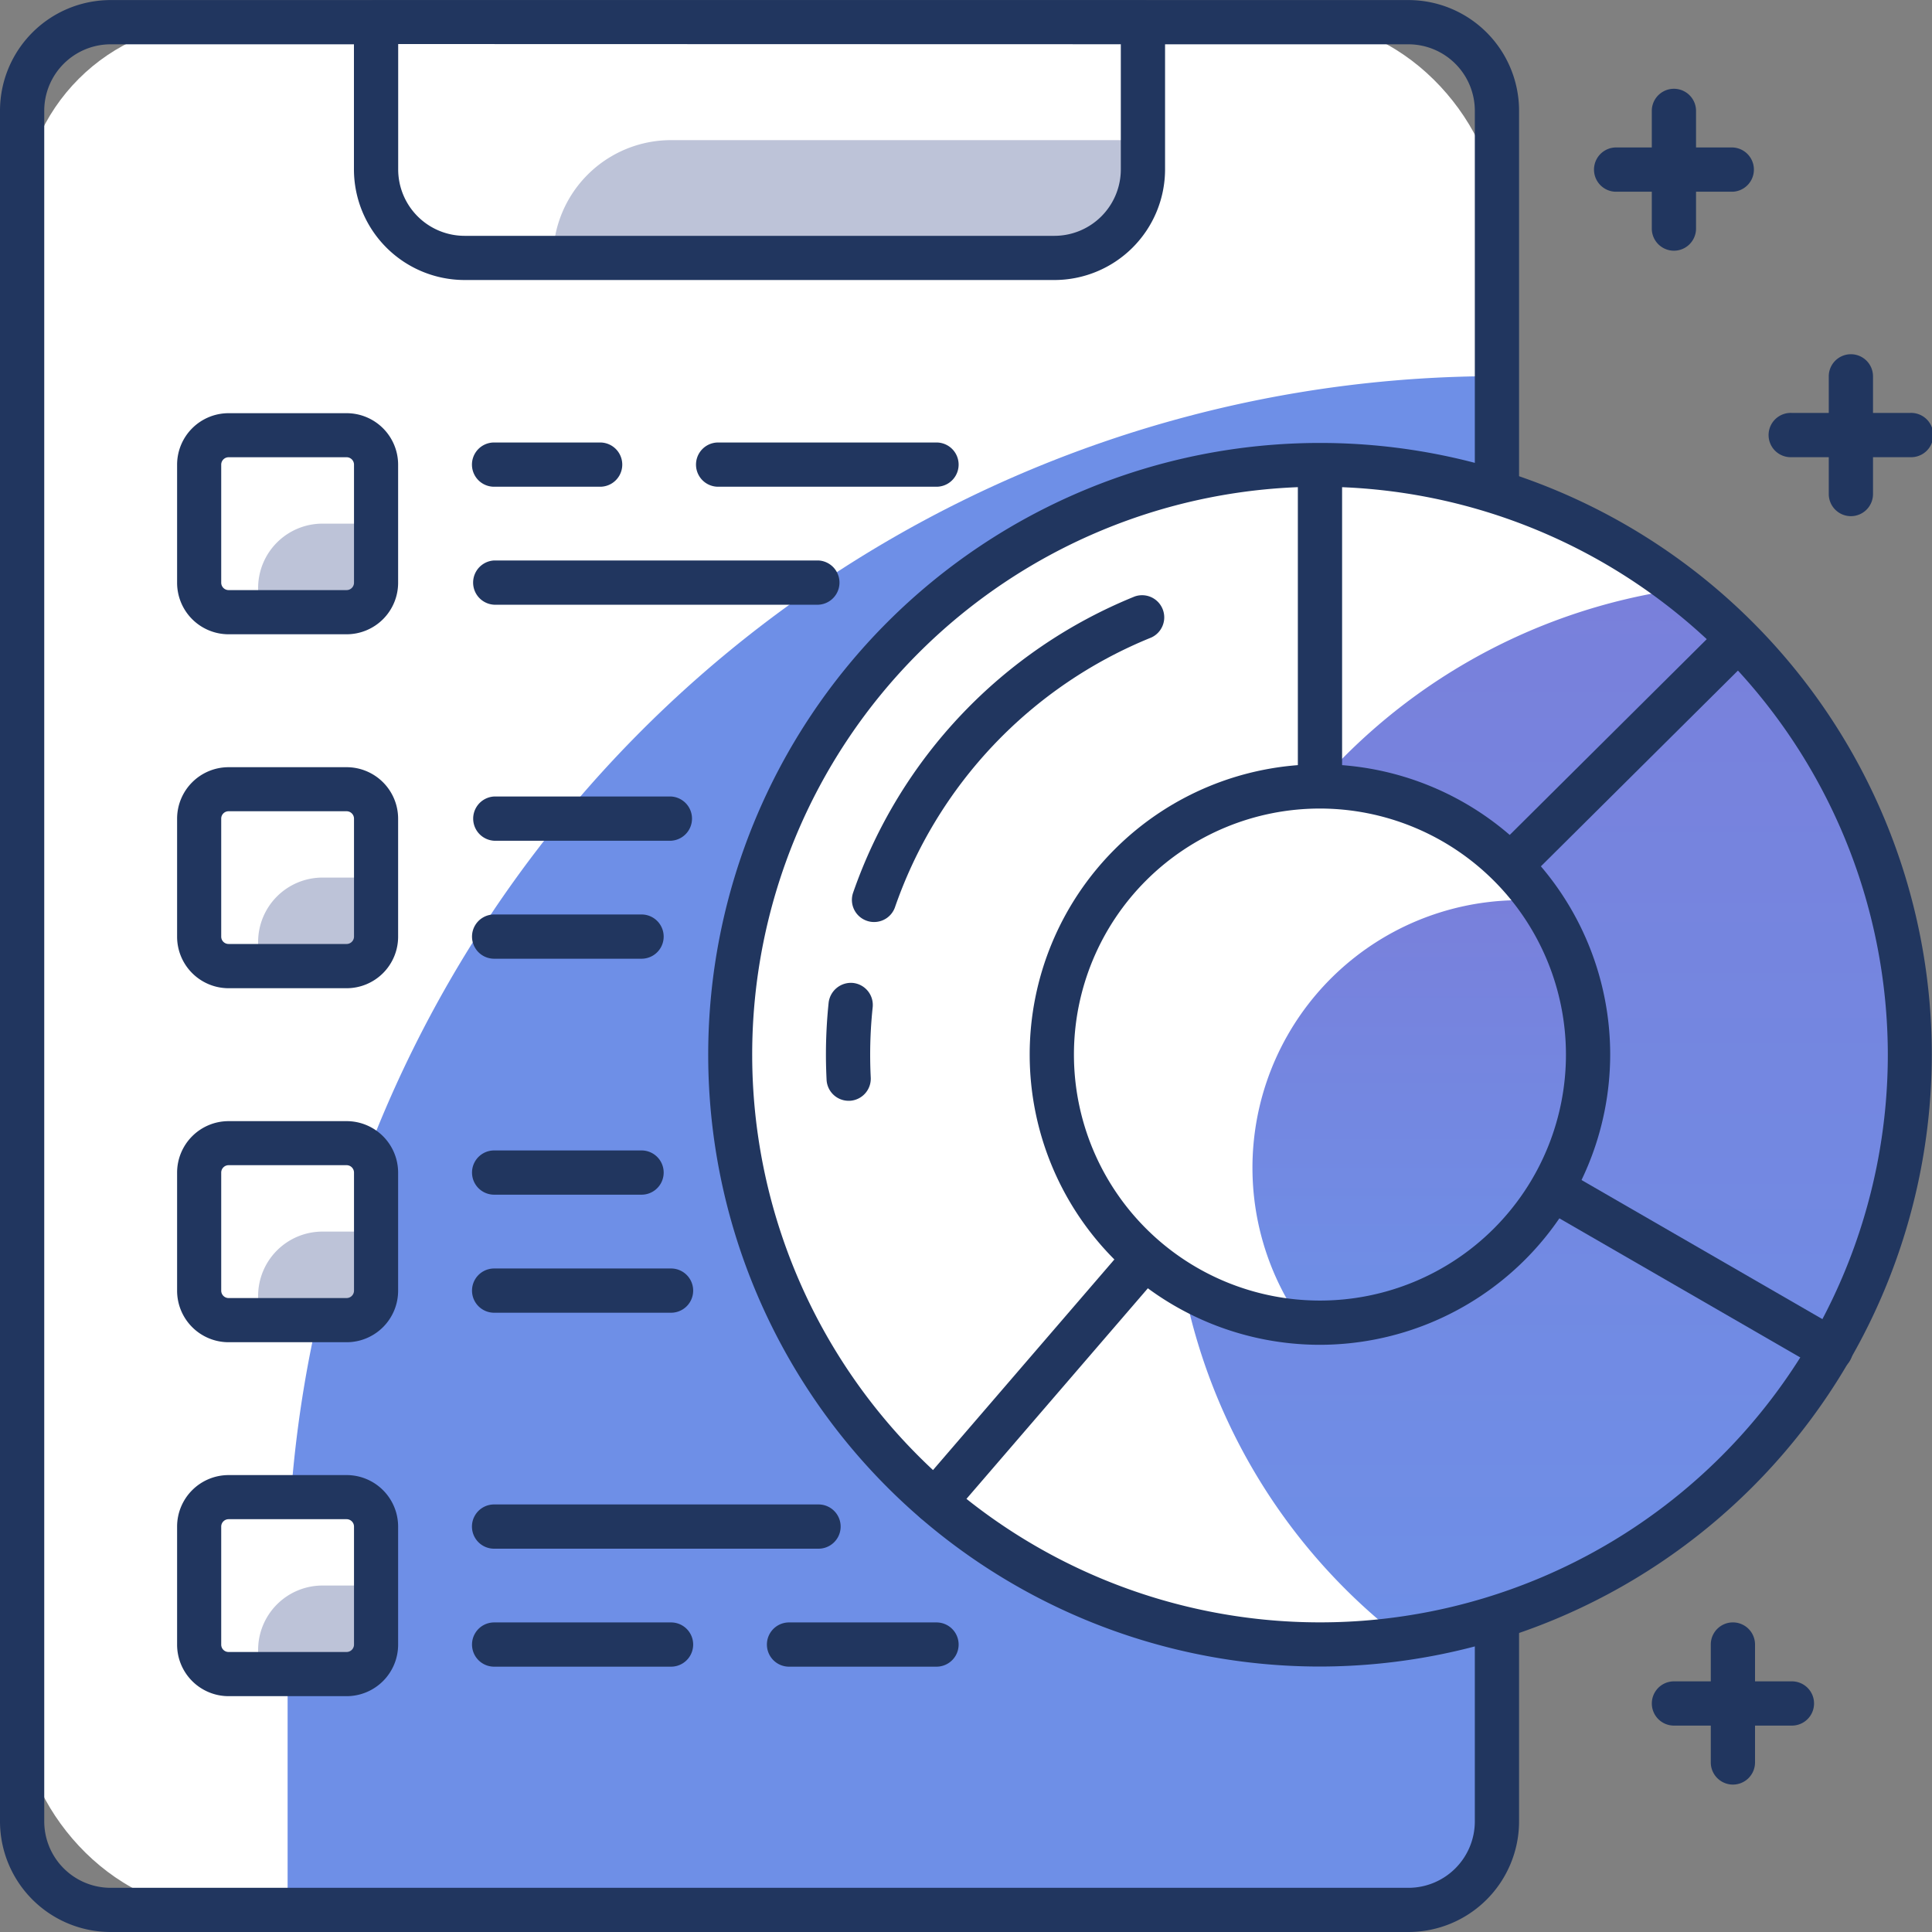 <svg xmlns="http://www.w3.org/2000/svg" xmlns:xlink="http://www.w3.org/1999/xlink" width="30" height="30" viewBox="0 0 30 30">
  <rect x="0" y="0" width="30" height="30" fill="#808080" stroke="none"/>
  <defs>
    <linearGradient id="linear-gradient" x1="0.5" x2="0.5" y2="1" gradientUnits="objectBoundingBox">
      <stop offset="0" stop-color="#7980db"/>
      <stop offset="1" stop-color="#6e8fe7"/>
    </linearGradient>
  </defs>
  <g id="Group_10519" data-name="Group 10519" transform="translate(-445.245 -752.25)">
    <g id="Group_10515" data-name="Group 10515" transform="translate(445.245 752.25)">
      <g id="Group_10470" data-name="Group 10470" transform="translate(14.585 6.583)">
        <path id="Path_12685" data-name="Path 12685" d="M9.16,27.872A9.16,9.16,0,0,1,0,18.712C0,13.653,14.219,27.872,9.16,27.872Z" transform="translate(0 -17.624)" fill="#e8ebec"/>
      </g>
      <g id="Group_10471" data-name="Group 10471" transform="translate(0.344 0.345)">
        <rect id="Rectangle_2683" data-name="Rectangle 2683" width="22.9" height="29.312" rx="3" fill="#fff"/>
      </g>
      <g id="Group_10472" data-name="Group 10472" transform="translate(4.466 5.841)">
        <path id="Rectangle_2684" data-name="Rectangle 2684" d="M18.778,0h0a0,0,0,0,1,0,0V22a1.817,1.817,0,0,1-1.817,1.817H0a0,0,0,0,1,0,0V18.778A18.778,18.778,0,0,1,18.778,0Z" fill="#6e8fe7"/>
      </g>
      <g id="Group_10473" data-name="Group 10473" transform="translate(0 0.001)">
        <path id="Path_12653" data-name="Path 12653" d="M159.846,127.153H139.694a1.719,1.719,0,0,1-1.718-1.718V98.872a1.719,1.719,0,0,1,1.718-1.718h20.152a1.719,1.719,0,0,1,1.718,1.718v26.564A1.719,1.719,0,0,1,159.846,127.153ZM139.694,97.841a1.032,1.032,0,0,0-1.031,1.031v26.564a1.032,1.032,0,0,0,1.031,1.031h20.152a1.032,1.032,0,0,0,1.031-1.031V98.872a1.032,1.032,0,0,0-1.031-1.031Z" transform="translate(-137.976 -97.154)" fill="#21365f"/>
      </g>
      <g id="Group_10474" data-name="Group 10474" transform="translate(5.84 0.344)">
        <path id="Rectangle_2685" data-name="Rectangle 2685" d="M0,0H11.908a0,0,0,0,1,0,0V.664a3,3,0,0,1-3,3H3a3,3,0,0,1-3-3V0A0,0,0,0,1,0,0Z" fill="#fff"/>
      </g>
      <g id="Group_10475" data-name="Group 10475" transform="translate(8.588 2.176)">
        <path id="Path_12654" data-name="Path 12654" d="M164.513,103.734h-7.786a1.832,1.832,0,0,1,1.832-1.832h7.328v.458A1.375,1.375,0,0,1,164.513,103.734Z" transform="translate(-156.727 -101.902)" fill="#bdc3d8"/>
      </g>
      <g id="Group_10476" data-name="Group 10476" transform="translate(5.496)">
        <path id="Path_12655" data-name="Path 12655" d="M160.854,101.5h-9.16a1.72,1.72,0,0,1-1.718-1.717V97.5a.344.344,0,0,1,.344-.344h11.908a.344.344,0,0,1,.343.344v2.29A1.72,1.72,0,0,1,160.854,101.5Zm-10.191-3.664v1.947a1.032,1.032,0,0,0,1.031,1.031h9.16a1.032,1.032,0,0,0,1.03-1.031V97.839Z" transform="translate(-149.976 -97.152)" fill="#21365f"/>
      </g>
      <g id="Group_10477" data-name="Group 10477" transform="translate(11.336 7.215)">
        <ellipse id="Ellipse_135" data-name="Ellipse 135" cx="9.16" cy="9.16" rx="9.16" ry="9.16" fill="#fff"/>
      </g>
      <g id="Group_10478" data-name="Group 10478" transform="translate(18.207 9.144)">
        <path id="Path_12656" data-name="Path 12656" d="M189.179,124.347a9.134,9.134,0,0,0-3.551-7.23,9.145,9.145,0,0,0-4.348,16.294A9.154,9.154,0,0,0,189.179,124.347Z" transform="translate(-177.729 -117.117)" fill="url(#linear-gradient)"/>
      </g>
      <g id="Group_10479" data-name="Group 10479" transform="translate(10.993 6.871)">
        <path id="Path_12657" data-name="Path 12657" d="M171.482,131.161a9.5,9.5,0,1,1,9.5-9.5A9.514,9.514,0,0,1,171.482,131.161Zm0-18.32a8.817,8.817,0,1,0,8.817,8.817A8.827,8.827,0,0,0,171.482,112.841Z" transform="translate(-161.978 -112.154)" fill="#21365f"/>
      </g>
      <g id="Group_10480" data-name="Group 10480" transform="translate(13.226 9.236)">
        <path id="Path_12658" data-name="Path 12658" d="M167.2,122.4a.33.33,0,0,1-.112-.019.343.343,0,0,1-.213-.436,7.678,7.678,0,0,1,4.373-4.6.344.344,0,0,1,.258.637,6.984,6.984,0,0,0-3.982,4.192A.343.343,0,0,1,167.2,122.4Z" transform="translate(-166.854 -117.319)" fill="#21365f"/>
      </g>
      <g id="Group_10481" data-name="Group 10481" transform="translate(12.825 15.257)">
        <path id="Path_12659" data-name="Path 12659" d="M166.331,132.3a.343.343,0,0,1-.343-.327c-.006-.128-.01-.257-.01-.387a7.851,7.851,0,0,1,.042-.81.349.349,0,0,1,.378-.306.344.344,0,0,1,.306.377,7,7,0,0,0-.039.739q0,.179.009.354a.344.344,0,0,1-.326.36Z" transform="translate(-165.978 -130.464)" fill="#21365f"/>
      </g>
      <g id="Group_10482" data-name="Group 10482" transform="translate(20.153 6.871)">
        <path id="Path_12660" data-name="Path 12660" d="M182.322,122a.358.358,0,0,1-.132-.026.345.345,0,0,1-.212-.318V112.5a.344.344,0,0,1,.687,0v8.334l5.912-5.874a.344.344,0,0,1,.484.488l-6.5,6.457A.348.348,0,0,1,182.322,122Z" transform="translate(-181.978 -112.154)" fill="#21365f"/>
      </g>
      <g id="Group_10483" data-name="Group 10483" transform="translate(14.177 16.031)">
        <path id="Path_12661" data-name="Path 12661" d="M169.273,139.78a.344.344,0,0,1-.26-.567l5.976-6.939a.342.342,0,0,1,.432-.073l7.932,4.58a.343.343,0,0,1-.344.595l-7.686-4.438-5.791,6.723A.343.343,0,0,1,169.273,139.78Z" transform="translate(-168.929 -132.154)" fill="#21365f"/>
      </g>
      <g id="Group_10484" data-name="Group 10484" transform="translate(16.332 12.21)">
        <path id="Path_12662" data-name="Path 12662" d="M173.7,128.718a4.164,4.164,0,1,1,4.84,3.355A4.163,4.163,0,0,1,173.7,128.718Z" transform="translate(-173.636 -123.812)" fill="#fff"/>
      </g>
      <g id="Group_10485" data-name="Group 10485" transform="translate(19.445 13.977)">
        <path id="Path_12663" data-name="Path 12663" d="M185.58,129.325a4.142,4.142,0,0,0-.688-1.643,4.155,4.155,0,0,0-3.7,6.535,4.147,4.147,0,0,0,4.392-4.891Z" transform="translate(-180.432 -127.67)" fill="url(#linear-gradient)"/>
      </g>
      <g id="Group_10486" data-name="Group 10486" transform="translate(15.989 11.868)">
        <path id="Path_12664" data-name="Path 12664" d="M177.394,132.078a4.507,4.507,0,1,1,4.507-4.508A4.513,4.513,0,0,1,177.394,132.078Zm0-8.327a3.82,3.82,0,1,0,3.82,3.82A3.824,3.824,0,0,0,177.394,123.751Z" transform="translate(-172.887 -123.064)" fill="#21365f"/>
      </g>
      <g id="Group_10487" data-name="Group 10487" transform="translate(3.092 6.757)">
        <rect id="Rectangle_2686" data-name="Rectangle 2686" width="2.748" height="2.749" rx="1" fill="#fff"/>
      </g>
      <g id="Group_10488" data-name="Group 10488" transform="translate(3.092 12.253)">
        <rect id="Rectangle_2687" data-name="Rectangle 2687" width="2.748" height="2.748" rx="1" fill="#fff"/>
      </g>
      <g id="Group_10489" data-name="Group 10489" transform="translate(3.092 17.75)">
        <rect id="Rectangle_2688" data-name="Rectangle 2688" width="2.748" height="2.748" rx="1" fill="#fff"/>
      </g>
      <g id="Group_10490" data-name="Group 10490" transform="translate(3.092 23.246)">
        <rect id="Rectangle_2689" data-name="Rectangle 2689" width="2.748" height="2.748" rx="1" fill="#fff"/>
      </g>
      <g id="Group_10491" data-name="Group 10491" transform="translate(4.008 8.131)">
        <path id="Rectangle_2690" data-name="Rectangle 2690" d="M1,0h.832a0,0,0,0,1,0,0V.375a1,1,0,0,1-1,1H0a0,0,0,0,1,0,0V1A1,1,0,0,1,1,0Z" fill="#bdc3d8"/>
      </g>
      <g id="Group_10492" data-name="Group 10492" transform="translate(4.008 24.62)">
        <path id="Rectangle_2691" data-name="Rectangle 2691" d="M1,0h.832a0,0,0,0,1,0,0V.374a1,1,0,0,1-1,1H0a0,0,0,0,1,0,0V1A1,1,0,0,1,1,0Z" fill="#bdc3d8"/>
      </g>
      <g id="Group_10493" data-name="Group 10493" transform="translate(4.008 13.627)">
        <path id="Rectangle_2692" data-name="Rectangle 2692" d="M1,0h.832a0,0,0,0,1,0,0V.374a1,1,0,0,1-1,1H0a0,0,0,0,1,0,0V1A1,1,0,0,1,1,0Z" fill="#bdc3d8"/>
      </g>
      <g id="Group_10494" data-name="Group 10494" transform="translate(4.008 19.124)">
        <path id="Rectangle_2693" data-name="Rectangle 2693" d="M1,0h.832a0,0,0,0,1,0,0V.374a1,1,0,0,1-1,1H0a0,0,0,0,1,0,0V1A1,1,0,0,1,1,0Z" fill="#bdc3d8"/>
      </g>
      <g id="Group_10495" data-name="Group 10495" transform="translate(2.748 6.413)">
        <path id="Path_12665" data-name="Path 12665" d="M146.611,114.59h-1.832a.8.8,0,0,1-.8-.8v-1.833a.8.8,0,0,1,.8-.8h1.832a.8.8,0,0,1,.8.8v1.833A.8.8,0,0,1,146.611,114.59Zm-1.832-2.749a.115.115,0,0,0-.115.115v1.833a.115.115,0,0,0,.115.115h1.832a.115.115,0,0,0,.115-.115v-1.833a.115.115,0,0,0-.115-.115Z" transform="translate(-143.977 -111.154)" fill="#21365f"/>
      </g>
      <g id="Group_10496" data-name="Group 10496" transform="translate(2.748 11.91)">
        <path id="Path_12666" data-name="Path 12666" d="M146.611,126.591h-1.832a.8.8,0,0,1-.8-.8v-1.832a.8.8,0,0,1,.8-.8h1.832a.8.8,0,0,1,.8.8v1.832A.8.8,0,0,1,146.611,126.591Zm-1.832-2.748a.114.114,0,0,0-.115.114v1.832a.114.114,0,0,0,.115.115h1.832a.115.115,0,0,0,.115-.115v-1.832a.115.115,0,0,0-.115-.114Z" transform="translate(-143.977 -123.156)" fill="#21365f"/>
      </g>
      <g id="Group_10497" data-name="Group 10497" transform="translate(2.748 17.406)">
        <path id="Path_12667" data-name="Path 12667" d="M146.611,138.592h-1.832a.8.8,0,0,1-.8-.8v-1.833a.8.8,0,0,1,.8-.8h1.832a.8.8,0,0,1,.8.8v1.833A.8.8,0,0,1,146.611,138.592Zm-1.832-2.749a.115.115,0,0,0-.115.115v1.833a.115.115,0,0,0,.115.115h1.832a.115.115,0,0,0,.115-.115v-1.833a.115.115,0,0,0-.115-.115Z" transform="translate(-143.977 -135.156)" fill="#21365f"/>
      </g>
      <g id="Group_10498" data-name="Group 10498" transform="translate(2.748 22.903)">
        <path id="Path_12668" data-name="Path 12668" d="M146.611,150.593h-1.832a.8.8,0,0,1-.8-.8V147.96a.8.8,0,0,1,.8-.8h1.832a.8.8,0,0,1,.8.8v1.832A.8.8,0,0,1,146.611,150.593Zm-1.832-2.748a.115.115,0,0,0-.115.115v1.832a.114.114,0,0,0,.115.115h1.832a.115.115,0,0,0,.115-.115V147.96a.115.115,0,0,0-.115-.115Z" transform="translate(-143.977 -147.158)" fill="#21365f"/>
      </g>
      <g id="Group_10499" data-name="Group 10499" transform="translate(10.807 6.871)">
        <path id="Path_12669" data-name="Path 12669" d="M165.308,112.841h-3.391a.343.343,0,1,1,0-.687h3.391a.343.343,0,0,1,0,.687Z" transform="translate(-161.573 -112.154)" fill="#21365f"/>
      </g>
      <g id="Group_10500" data-name="Group 10500" transform="translate(7.329 6.871)">
        <path id="Path_12670" data-name="Path 12670" d="M155.968,112.841h-1.647a.343.343,0,1,1,0-.687h1.647a.343.343,0,1,1,0,.687Z" transform="translate(-153.978 -112.154)" fill="#21365f"/>
      </g>
      <g id="Group_10501" data-name="Group 10501" transform="translate(7.329 8.703)">
        <path id="Path_12671" data-name="Path 12671" d="M159.359,116.841h-5.038a.344.344,0,0,1,0-.687h5.038a.344.344,0,0,1,0,.687Z" transform="translate(-153.978 -116.154)" fill="#21365f"/>
      </g>
      <g id="Group_10502" data-name="Group 10502" transform="translate(7.329 12.368)">
        <path id="Path_12672" data-name="Path 12672" d="M157.069,124.843h-2.747a.344.344,0,0,1,0-.687h2.747a.344.344,0,0,1,0,.687Z" transform="translate(-153.978 -124.156)" fill="#21365f"/>
      </g>
      <g id="Group_10503" data-name="Group 10503" transform="translate(7.329 14.2)">
        <path id="Path_12673" data-name="Path 12673" d="M156.611,128.843h-2.289a.343.343,0,1,1,0-.687h2.289a.343.343,0,1,1,0,.687Z" transform="translate(-153.978 -128.156)" fill="#21365f"/>
      </g>
      <g id="Group_10504" data-name="Group 10504" transform="translate(7.329 17.864)">
        <path id="Path_12674" data-name="Path 12674" d="M156.611,136.843h-2.289a.343.343,0,1,1,0-.687h2.289a.343.343,0,1,1,0,.687Z" transform="translate(-153.978 -136.156)" fill="#21365f"/>
      </g>
      <g id="Group_10505" data-name="Group 10505" transform="translate(7.329 19.697)">
        <path id="Path_12675" data-name="Path 12675" d="M157.069,140.845h-2.747a.343.343,0,1,1,0-.687h2.747a.343.343,0,1,1,0,.687Z" transform="translate(-153.978 -140.158)" fill="#21365f"/>
      </g>
      <g id="Group_10506" data-name="Group 10506" transform="translate(7.329 23.361)">
        <path id="Path_12676" data-name="Path 12676" d="M159.359,148.845h-5.038a.343.343,0,1,1,0-.687h5.038a.343.343,0,1,1,0,.687Z" transform="translate(-153.978 -148.158)" fill="#21365f"/>
      </g>
      <g id="Group_10507" data-name="Group 10507" transform="translate(11.908 25.193)">
        <path id="Path_12677" data-name="Path 12677" d="M166.611,152.845h-2.29a.343.343,0,0,1,0-.687h2.29a.343.343,0,1,1,0,.687Z" transform="translate(-163.977 -152.158)" fill="#21365f"/>
      </g>
      <g id="Group_10508" data-name="Group 10508" transform="translate(7.329 25.193)">
        <path id="Path_12678" data-name="Path 12678" d="M157.069,152.845h-2.747a.343.343,0,1,1,0-.687h2.747a.343.343,0,1,1,0,.687Z" transform="translate(-153.978 -152.158)" fill="#21365f"/>
      </g>
      <g id="Group_10509" data-name="Group 10509" transform="translate(24.733 2.29)">
        <path id="Path_12679" data-name="Path 12679" d="M194.153,102.839h-1.832a.344.344,0,0,1,0-.687h1.832a.344.344,0,0,1,0,.687Z" transform="translate(-191.977 -102.152)" fill="#21365f"/>
      </g>
      <g id="Group_10510" data-name="Group 10510" transform="translate(25.649 1.374)">
        <path id="Path_12680" data-name="Path 12680" d="M194.321,102.671a.344.344,0,0,1-.344-.343V100.5a.343.343,0,1,1,.687,0v1.832A.344.344,0,0,1,194.321,102.671Z" transform="translate(-193.977 -100.152)" fill="#21365f"/>
      </g>
      <g id="Group_10511" data-name="Group 10511" transform="translate(27.481 6.412)">
        <path id="Path_12681" data-name="Path 12681" d="M200.153,111.839h-1.832a.344.344,0,1,1,0-.687h1.832a.344.344,0,1,1,0,.687Z" transform="translate(-197.977 -111.152)" fill="#21365f"/>
      </g>
      <g id="Group_10512" data-name="Group 10512" transform="translate(28.397 5.496)">
        <path id="Path_12682" data-name="Path 12682" d="M200.32,111.671a.344.344,0,0,1-.343-.344V109.5a.343.343,0,1,1,.687,0v1.832A.344.344,0,0,1,200.32,111.671Z" transform="translate(-199.977 -109.152)" fill="#21365f"/>
      </g>
      <g id="Group_10513" data-name="Group 10513" transform="translate(25.649 26.108)">
        <path id="Path_12683" data-name="Path 12683" d="M196.153,154.843h-1.832a.343.343,0,1,1,0-.687h1.832a.343.343,0,1,1,0,.687Z" transform="translate(-193.977 -154.156)" fill="#21365f"/>
      </g>
      <g id="Group_10514" data-name="Group 10514" transform="translate(26.565 25.192)">
        <path id="Path_12684" data-name="Path 12684" d="M196.321,154.675a.344.344,0,0,1-.344-.344V152.5a.343.343,0,1,1,.687,0v1.832A.344.344,0,0,1,196.321,154.675Z" transform="translate(-195.977 -152.156)" fill="#21365f"/>
      </g>
    </g>
  </g>
</svg>
